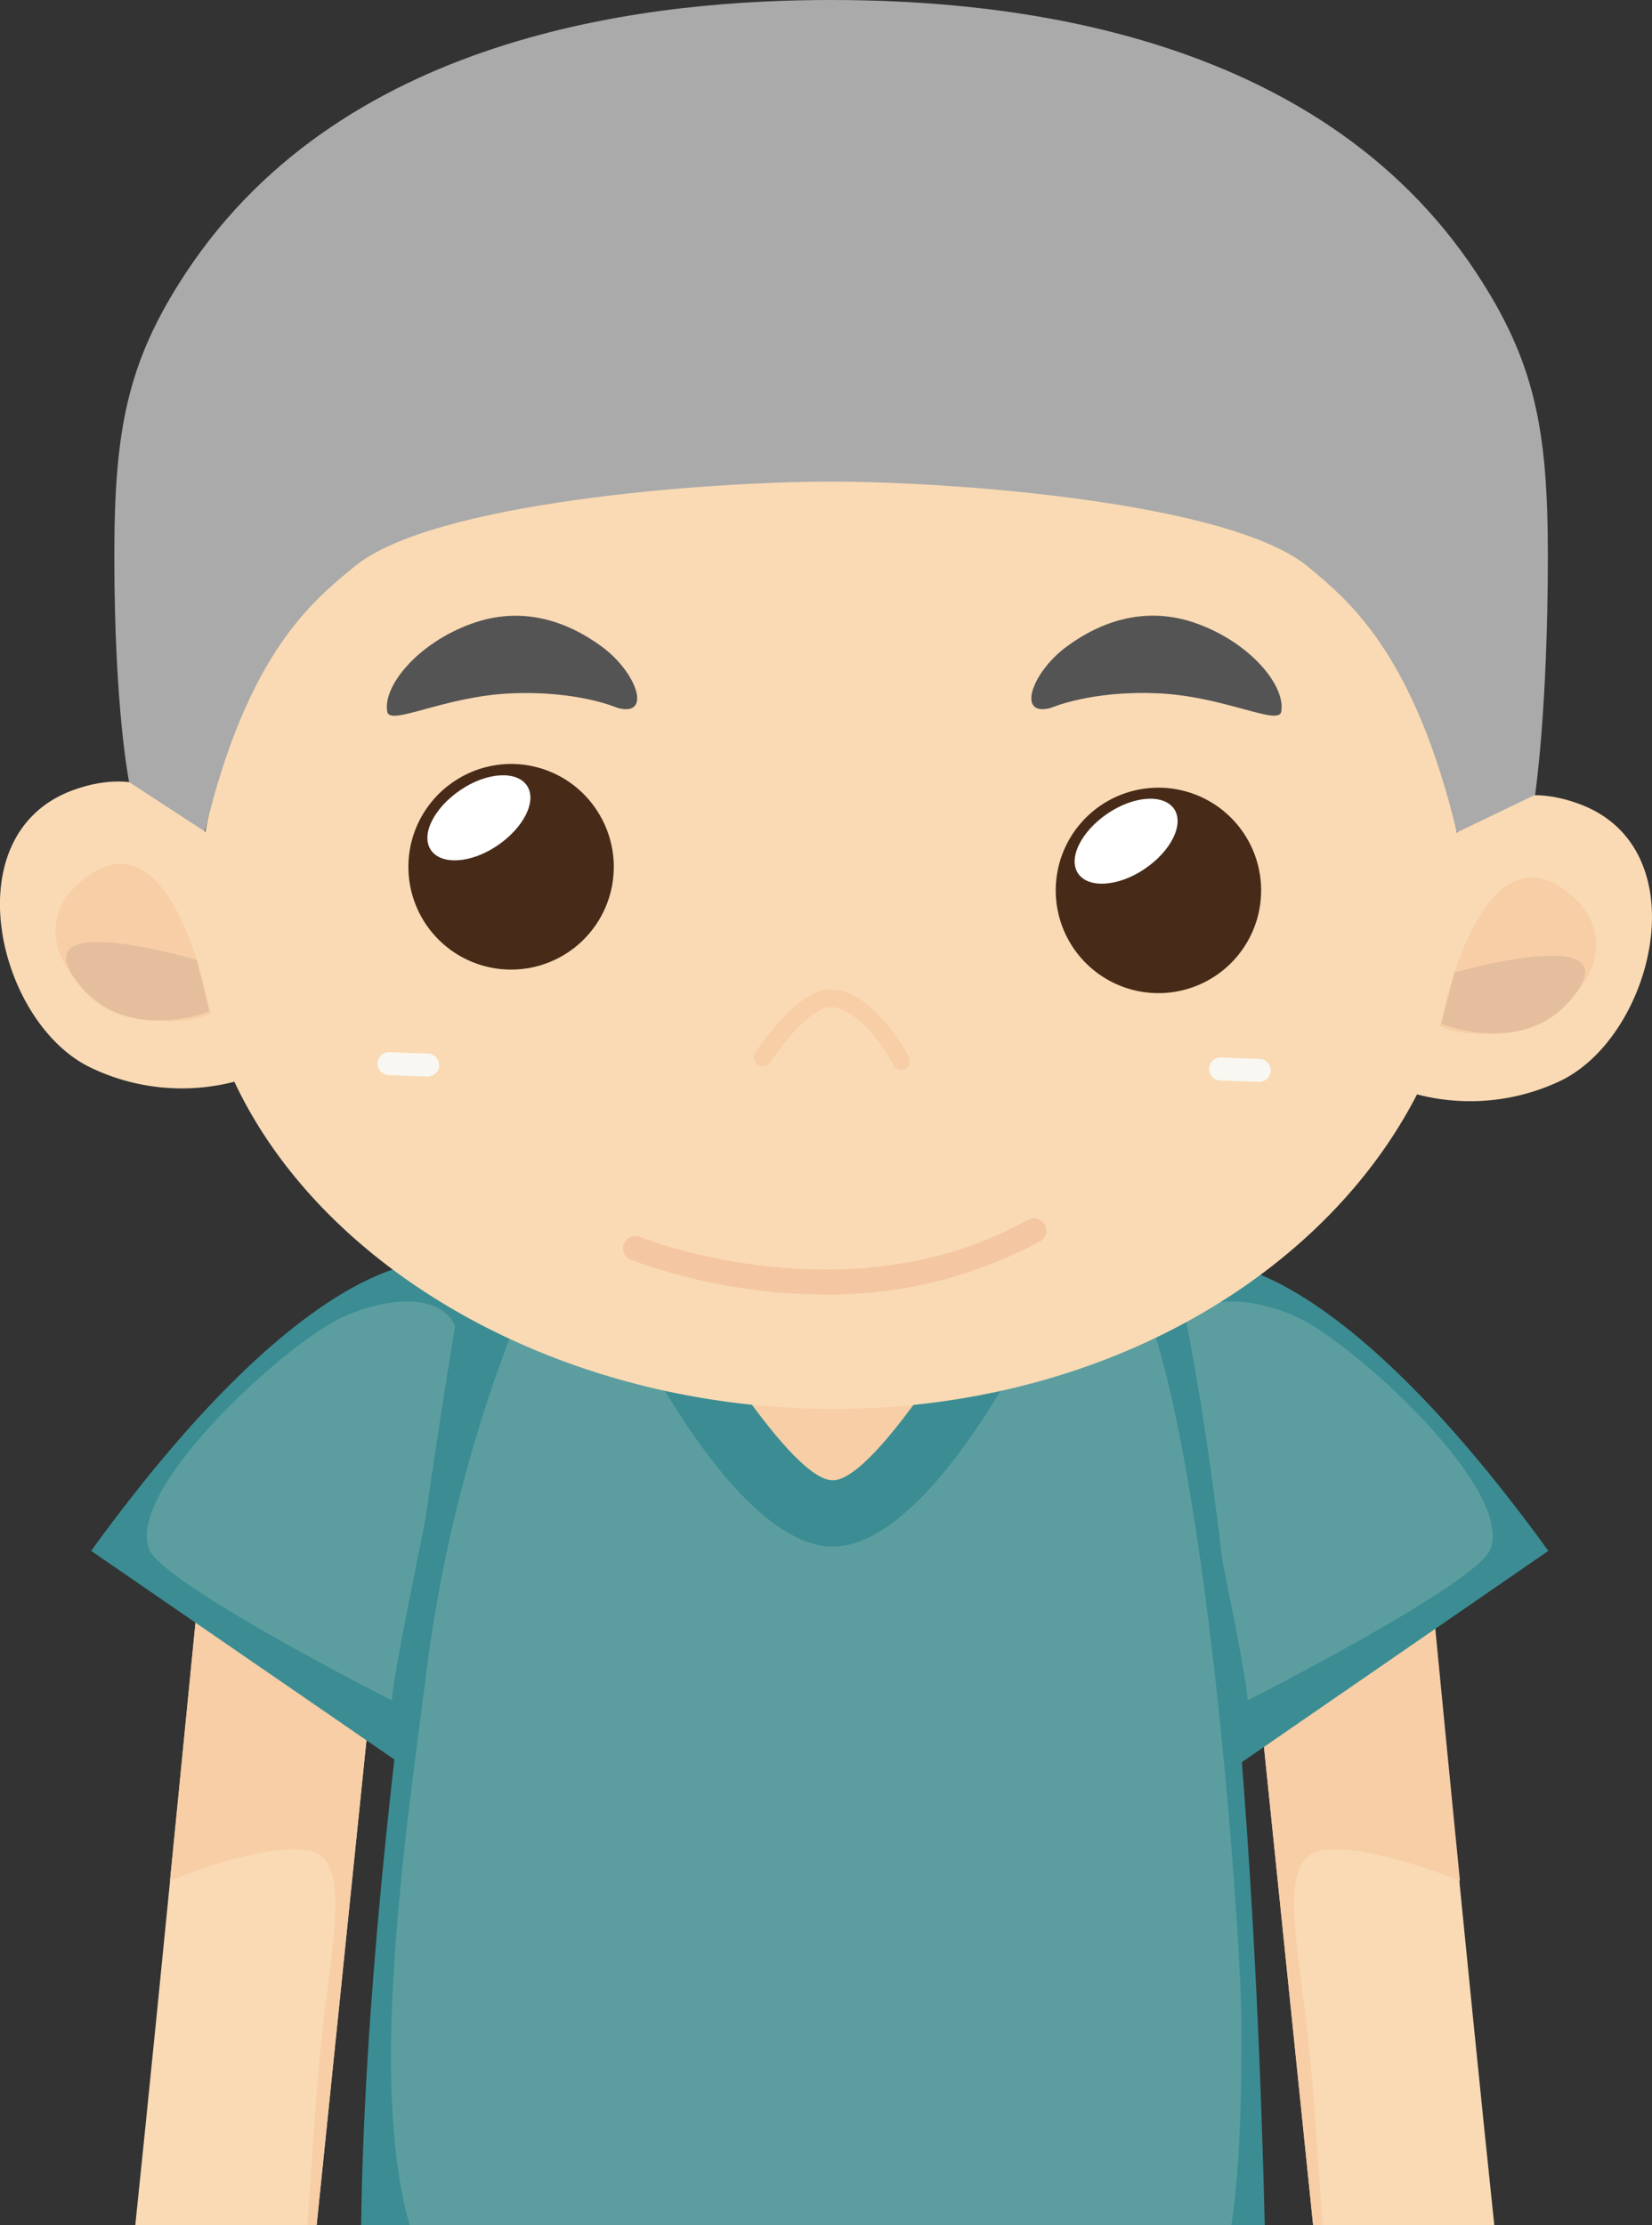 <svg xmlns="http://www.w3.org/2000/svg" viewBox="0 0 193.04 259.93"><rect x="0" y="0" width="193.04" height="259.93" fill="#333333" stroke="none"/><defs><style>.cls-1{fill:#f9dab4;}.cls-2{fill:#f7cea6;}.cls-3{fill:#3b8d93;}.cls-4{fill:#5c9ea0;}.cls-5{fill:#545454;}.cls-6{fill:#472b18;}.cls-7{fill:#fff;}.cls-8{fill:#f9f7f2;}.cls-9{fill:#e5be9e;}.cls-10{fill:#f4c7a2;}.cls-11{fill:#aaa;}</style></defs><title>资源 4</title><g id="图层_2" data-name="图层 2"><g id="Layer_1" data-name="Layer 1"><path class="cls-1" d="M166.85,182.08l-21.41,0,8,77.83h21.17C171.57,231.16,166.85,182.08,166.85,182.08Z"/><path class="cls-2" d="M145.44,182.1l8,77.83h1.1c-.53-8.11-1.1-16.16-1.56-20.8-1.2-12-4-22.23,1.62-23,5.45-.77,15.43,3.36,16,3.58-2-20.18-3.67-37.62-3.67-37.62Z"/><path class="cls-1" d="M15.81,259.93H37l8-77.83-21.42,0S18.8,231.16,15.81,259.93Z"/><path class="cls-2" d="M19.86,219.7c.52-.22,10.51-4.35,16-3.58s2.81,11,1.62,23c-.47,4.64-1,12.69-1.56,20.8H37l8-77.83-21.42,0S21.84,199.52,19.86,219.7Z"/><path class="cls-3" d="M140.23,147.48s14-3.14,40.7,33.68L143,207.3l-13.12-56.92Z"/><path class="cls-4" d="M174.14,181c2.81-7-15.74-23.86-22.3-27s-15.13-3.19-13.69,4.87,7.63,36.66,7.63,39.75C145.78,198.66,172.52,185.05,174.14,181Z"/><path class="cls-3" d="M51.35,147.48s-14-3.14-40.7,33.68l38,26.14,13.12-56.92Z"/><path class="cls-4" d="M17.45,181c-2.81-7,15.74-23.86,22.3-27s15.13-3.19,13.69,4.87-7.64,36.66-7.64,39.75C45.8,198.66,19.07,185.05,17.45,181Z"/><path class="cls-3" d="M147.79,259.93c-.72-30.48-3.34-87.85-12.81-121-59.54,0-79.12.42-79.12.42s-13,69.45-13.66,120.56Z"/><path class="cls-4" d="M62.94,148.11a169.2,169.2,0,0,0-13.12,47.27c-2.33,18.45-6.82,47.67-1.94,64.55h96c1.18-7.77,1.18-17.23,1.18-23.32,0-11.87-5-80.12-14.25-89.33C95.53,127,62.94,148.11,62.94,148.11Z"/><path class="cls-3" d="M97.31,180.66c-12.5,0-26.71-30.85-26.47-32.3l1.06-6.5h50.81l1.06,6.5C124,149.81,109.8,180.66,97.31,180.66Z"/><path class="cls-2" d="M78.48,149.6s13.38,23.32,18.83,23.32,18.82-23.32,18.82-23.32Z"/><path class="cls-1" d="M140.37,54.36c-17.68-7.25-24.55-8.91-42.83-9.49h0a89.51,89.51,0,0,0-27,3.93c-42,11.32-46.77,45.6-47.42,55.45-2.16,33,32.78,60.07,73.7,60.33S171,138.26,171.22,105.2C171.22,105.2,170,68.2,140.37,54.36Z"/><path class="cls-5" d="M122.81,82.69s4.65-2.06,12.55-1.7c7.65.35,14,3.81,14.35,2.17.58-2.94-3.48-8-9.8-10.3-5.94-2.17-11.25-.31-15.31,2.7S118.74,83.81,122.81,82.69Z"/><path class="cls-5" d="M72.15,82.69S67.51,80.63,59.6,81c-7.64.35-14,3.81-14.34,2.17-.59-2.94,3.47-8,9.8-10.3,5.94-2.17,11.24-.31,15.31,2.7S76.23,83.81,72.15,82.69Z"/><path class="cls-6" d="M145.32,97.31A12,12,0,1,1,128.75,94,12,12,0,0,1,145.32,97.31Z"/><path class="cls-7" d="M137.21,94.51c1.18,1.79-.37,4.91-3.47,7s-6.59,2.29-7.77.51.37-4.91,3.47-7S136,92.73,137.21,94.51Z"/><path class="cls-6" d="M69.69,94.58a12,12,0,1,1-16.57-3.34A11.95,11.95,0,0,1,69.69,94.58Z"/><path class="cls-7" d="M61.58,91.78c1.19,1.78-.37,4.9-3.47,7s-6.58,2.29-7.77.5.37-4.9,3.47-7S60.4,90,61.58,91.78Z"/><path class="cls-2" d="M90,124.11h0a30.43,30.43,0,0,1,2.2-2.92,19.82,19.82,0,0,1,2-2.07,7.55,7.55,0,0,1,2.11-1.35,2.09,2.09,0,0,1,.79-.14,4,4,0,0,1,1.88.59,12.08,12.08,0,0,1,3.11,2.72,18.29,18.29,0,0,1,2.3,3.48,1,1,0,0,0,1.82-.9,20,20,0,0,0-3.7-5.1,12.29,12.29,0,0,0-2.53-2,5.84,5.84,0,0,0-2.87-.85,4.09,4.09,0,0,0-1.53.27,9.87,9.87,0,0,0-2.77,1.77,25.32,25.32,0,0,0-3.22,3.51c-.82,1.06-1.32,1.85-1.34,1.87A1,1,0,1,0,90,124.11Z"/><path class="cls-8" d="M51.31,124.47a1.33,1.33,0,0,1-1.38,1.28l-4.52-.16a1.33,1.33,0,0,1-1.28-1.39h0a1.33,1.33,0,0,1,1.38-1.29l4.51.16a1.34,1.34,0,0,1,1.29,1.4Z"/><path class="cls-8" d="M148.48,125.1a1.35,1.35,0,0,1-1.39,1.28l-4.51-.17a1.34,1.34,0,0,1-1.29-1.38h0a1.34,1.34,0,0,1,1.39-1.3l4.51.17a1.34,1.34,0,0,1,1.29,1.4Z"/><path class="cls-1" d="M161.75,126.49a24.59,24.59,0,0,0,20.67-.27c10.85-5.31,16.2-27.09,2.14-32.3s-18.38,11-18.38,11Z"/><path class="cls-2" d="M168.29,119.86s4.46-23.86,14.9-15.62c6.41,5.06,2.61,12.14-3.34,15C176.11,121.1,171.26,121.26,168.29,119.86Z"/><path class="cls-9" d="M168.42,119.59l1.55-6s19.84-5.66,14.27,2.3S168.42,119.59,168.42,119.59Z"/><path class="cls-1" d="M31,125.12a24.57,24.57,0,0,1-20.67-.54C-.41,119.14-5.48,97.29,8.65,92.26s18.24,11.18,18.24,11.18Z"/><path class="cls-2" d="M24.58,118.41S20.43,94.49,9.89,102.6c-6.47,5-2.76,12.1,3.15,15.07C16.75,119.54,21.59,119.76,24.58,118.41Z"/><path class="cls-9" d="M24.46,118.14l-1.47-6s-19.77-5.91-14.3,2.12S24.46,118.14,24.46,118.14Z"/><path class="cls-10" d="M96.35,151.21a66.27,66.27,0,0,1-22.64-4.05,1.44,1.44,0,0,1,1.1-2.67h0c.24.1,24.29,9.72,45.31-2a1.44,1.44,0,0,1,1.4,2.52A51.61,51.61,0,0,1,96.35,151.21Z"/><path class="cls-11" d="M172.51,31.87C153.66,3.29,116.82,0,97.12,0S40.57,3.29,21.72,31.87c-6.86,10.4-8.36,18.34-8.36,33.06,0,18,1.73,26.43,1.73,26.43l8.85,5.77c5-21,12.69-27,17.54-31,9.09-7.41,40.91-9.87,55.64-9.87s46.54,2.46,55.63,9.87c4.85,4,12.44,10.15,17.49,31.11l9.14-4.39s1.49-9.94,1.49-27.95C180.87,50.21,179.37,42.27,172.51,31.87Z"/></g></g></svg>